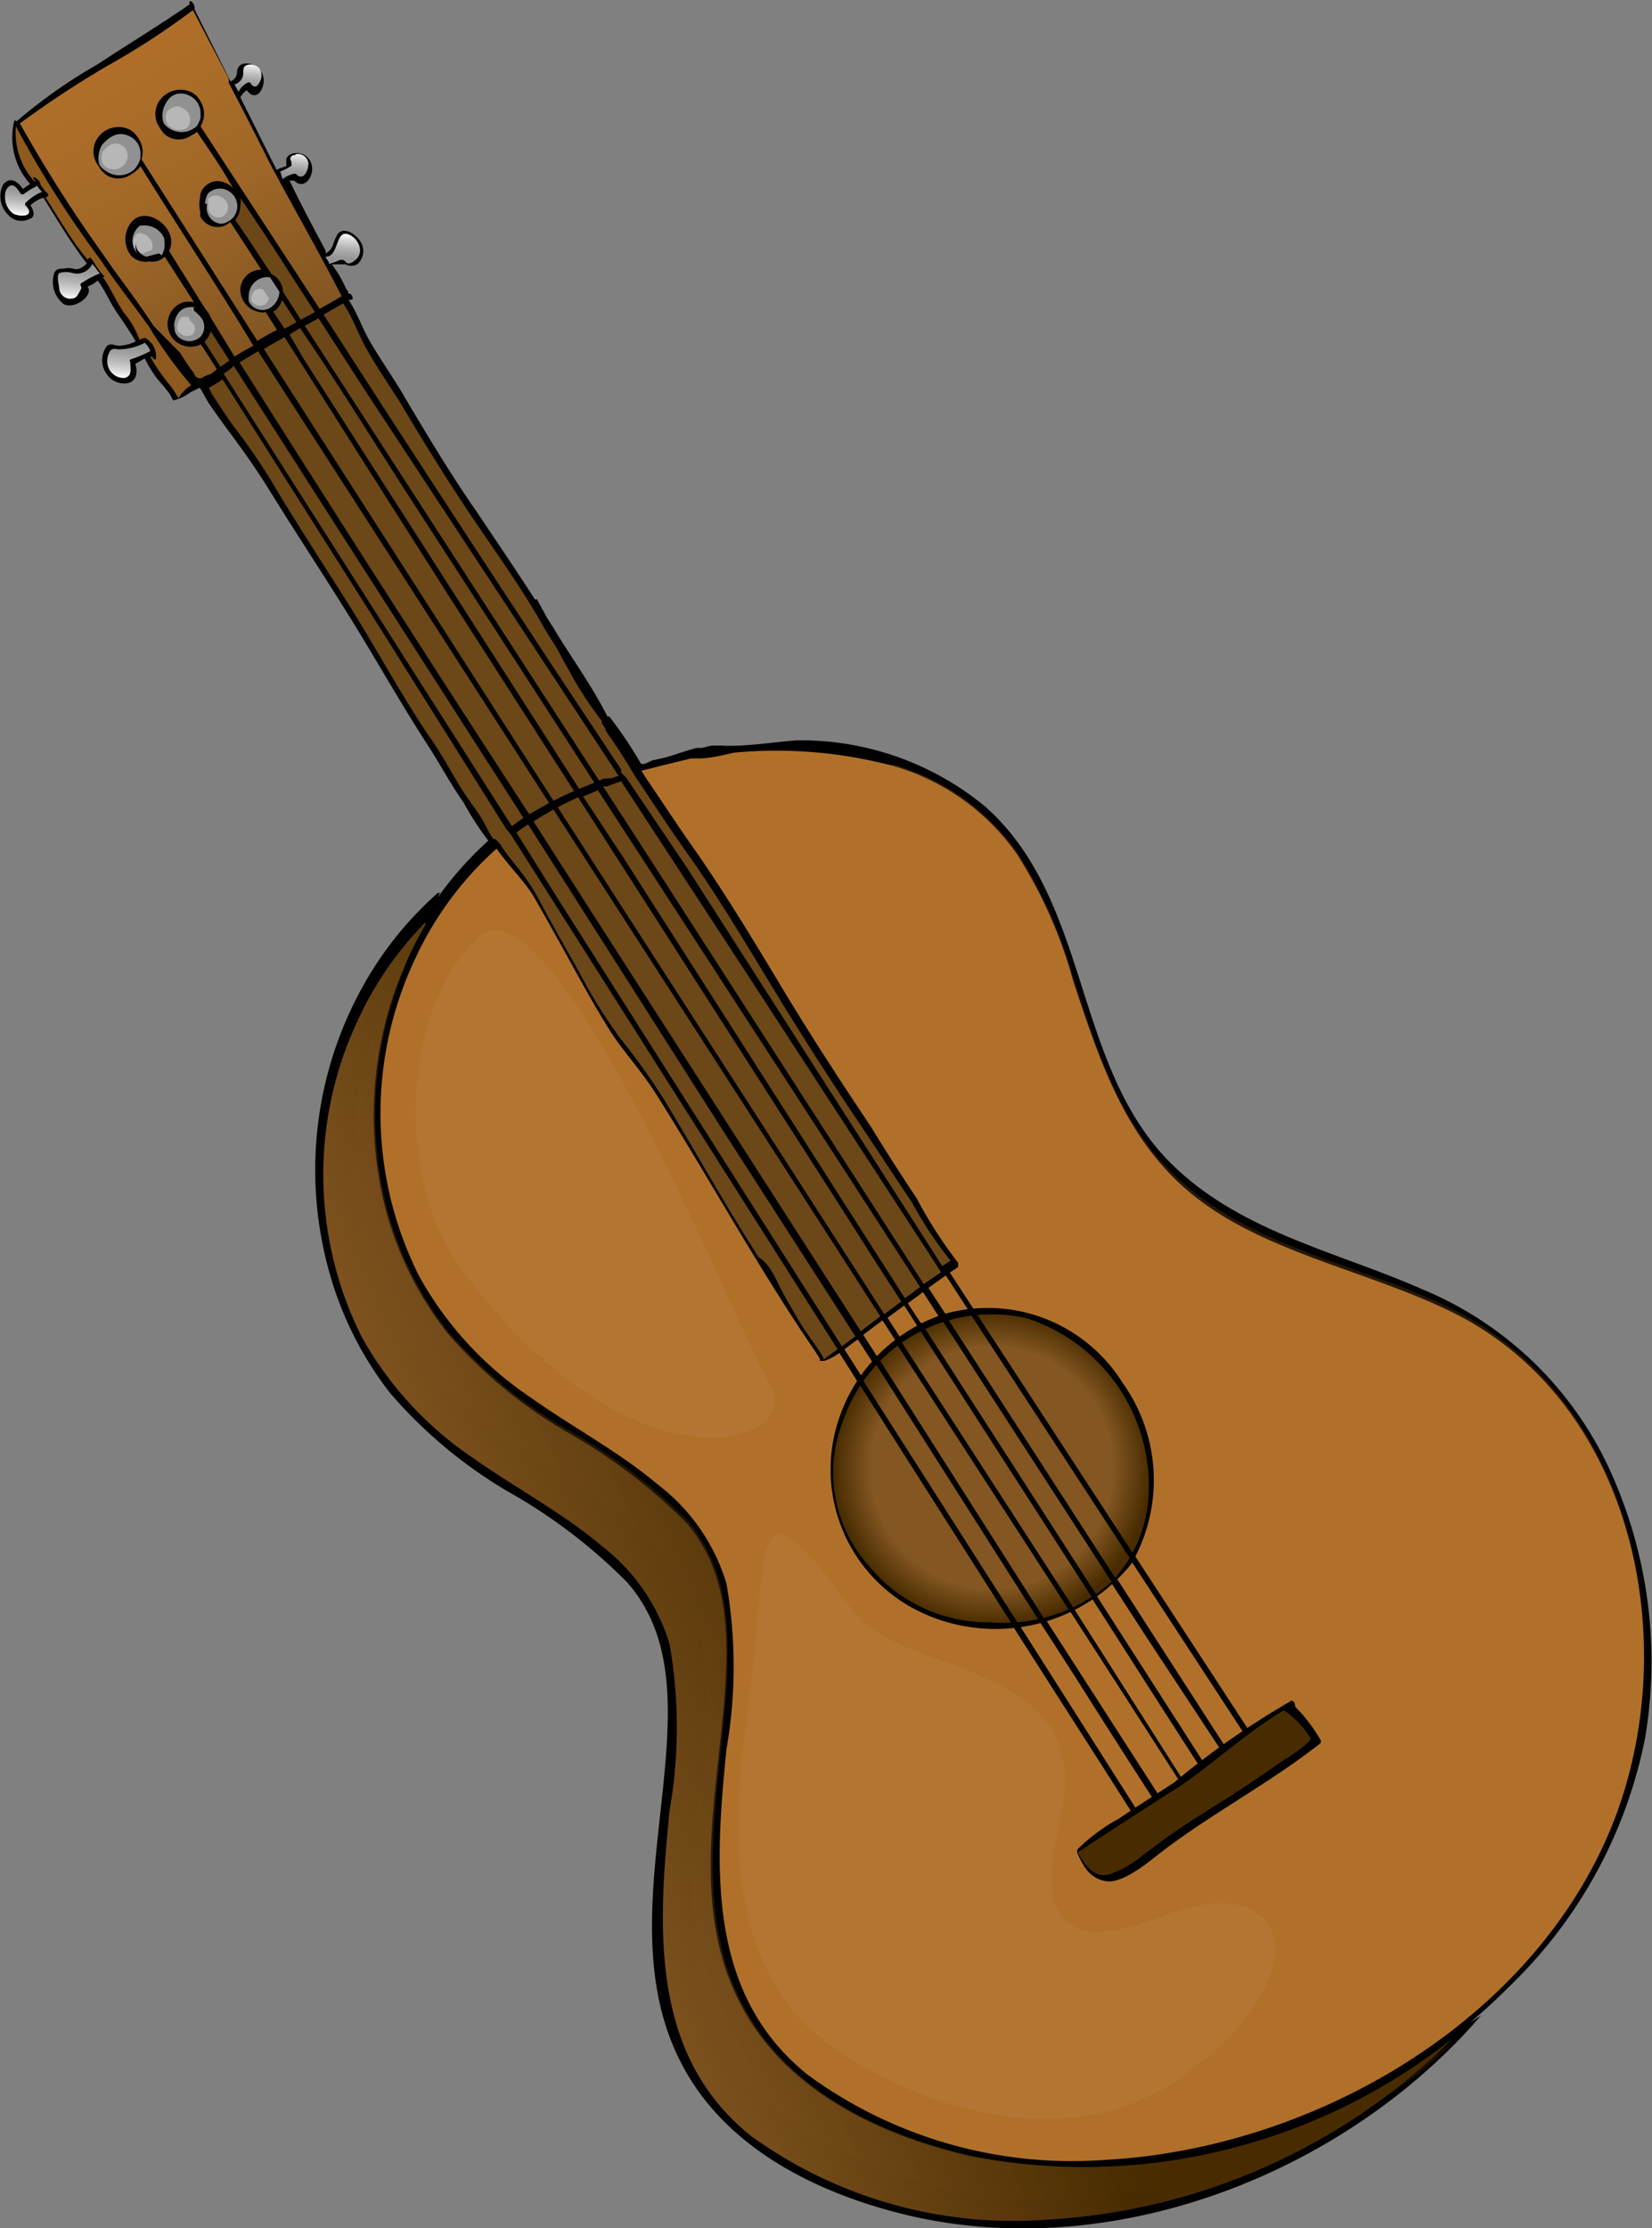 <svg xmlns="http://www.w3.org/2000/svg" xmlns:xlink="http://www.w3.org/1999/xlink" width="45.64" height="61.55" viewBox="0 0 45.64 61.55">
  <rect x="0" y="0" width="45.64" height="61.55" fill="#808080" stroke="none"/>
  <defs>
    <style>
      .cls-1 {
        isolation: isolate;
      }

      .cls-2 {
        fill: url(#linear-gradient);
      }

      .cls-3 {
        opacity: 0.31;
        fill: url(#linear-gradient-2);
      }

      .cls-3, .cls-9 {
        mix-blend-mode: multiply;
      }

      .cls-4, .cls-9 {
        fill: #b1702a;
      }

      .cls-5 {
        fill: #b77b3b;
        opacity: 0.51;
      }

      .cls-6 {
        fill: url(#radial-gradient);
      }

      .cls-7 {
        fill: #6c4718;
      }

      .cls-8 {
        fill: #482c00;
      }

      .cls-9 {
        opacity: 0.21;
      }

      .cls-10 {
        fill: #919191;
      }

      .cls-11 {
        fill: #d1d1d1;
        opacity: 0.61;
      }

      .cls-12 {
        fill: url(#linear-gradient-3);
      }

      .cls-13 {
        fill: url(#linear-gradient-4);
      }

      .cls-14 {
        fill: url(#linear-gradient-5);
      }

      .cls-15 {
        fill: #8e5a1d;
      }

      .cls-16 {
        fill: url(#linear-gradient-6);
      }

      .cls-17 {
        fill: url(#linear-gradient-7);
      }

      .cls-18 {
        fill: url(#linear-gradient-8);
      }

      .cls-19 {
        fill: url(#linear-gradient-9);
      }
    </style>
    <linearGradient id="linear-gradient" x1="-7.79" y1="4.13" x2="-2.36" y2="13.83" gradientTransform="translate(9.91 38.9) rotate(-84.27)" gradientUnits="userSpaceOnUse">
      <stop offset="0" stop-color="#835622"/>
      <stop offset="1" stop-color="#482c00"/>
    </linearGradient>
    <linearGradient id="linear-gradient-2" x1="-7.51" y1="5.13" x2="-2.09" y2="14.83" xlink:href="#linear-gradient"/>
    <radialGradient id="radial-gradient" cx="0.11" cy="17.57" r="7.28" gradientTransform="translate(9.91 38.9) rotate(-84.27)" gradientUnits="userSpaceOnUse">
      <stop offset="0.46" stop-color="#835622"/>
      <stop offset="0.6" stop-color="#482c00"/>
    </radialGradient>
    <linearGradient id="linear-gradient-3" x1="31.85" y1="-12.54" x2="32.75" y2="-12.54" gradientTransform="translate(9.91 38.9) rotate(-84.27)" gradientUnits="userSpaceOnUse">
      <stop offset="0" stop-color="#fff"/>
      <stop offset="0.2" stop-color="#dadada"/>
      <stop offset="0.42" stop-color="#bbb"/>
      <stop offset="0.63" stop-color="#a4a4a4"/>
      <stop offset="0.83" stop-color="#969696"/>
      <stop offset="1" stop-color="#919191"/>
    </linearGradient>
    <linearGradient id="linear-gradient-4" x1="29.68" y1="-10.82" x2="30.71" y2="-10.82" xlink:href="#linear-gradient-3"/>
    <linearGradient id="linear-gradient-5" x1="27.66" y1="-9.25" x2="28.7" y2="-9.25" xlink:href="#linear-gradient-3"/>
    <linearGradient id="linear-gradient-6" x1="31.41" y1="-3.63" x2="32.25" y2="-3.63" gradientTransform="translate(9.91 38.9) rotate(-84.27)" gradientUnits="userSpaceOnUse">
      <stop offset="0" stop-color="#919191"/>
      <stop offset="0.17" stop-color="#969696"/>
      <stop offset="0.37" stop-color="#a4a4a4"/>
      <stop offset="0.58" stop-color="#bbb"/>
      <stop offset="0.8" stop-color="#dadada"/>
      <stop offset="1" stop-color="#fff"/>
    </linearGradient>
    <linearGradient id="linear-gradient-7" x1="33.64" y1="-5.19" x2="34.35" y2="-5.19" xlink:href="#linear-gradient-6"/>
    <linearGradient id="linear-gradient-8" x1="35.92" y1="-6.69" x2="36.67" y2="-6.69" xlink:href="#linear-gradient-6"/>
    <linearGradient id="linear-gradient-9" x1="29.1" y1="-5.74" x2="37.5" y2="-11.56" gradientTransform="translate(9.91 38.9) rotate(-84.27)" gradientUnits="userSpaceOnUse">
      <stop offset="0" stop-color="#835622"/>
      <stop offset="0.06" stop-color="#885923"/>
      <stop offset="0.4" stop-color="#9e6627"/>
      <stop offset="0.72" stop-color="#ac6d29"/>
      <stop offset="1" stop-color="#b1702a"/>
    </linearGradient>
  </defs>
  <title>Asset 7music</title>
  <g class="cls-1">
    <g id="Layer_2" data-name="Layer 2">
      <g id="Layer_1-2" data-name="Layer 1">
        <g>
          <path d="M5.24.12C4.4.7,3.54,1.22,2.69,1.78A14.44,14.44,0,0,0,.46,3.35s-.05-.05-.07,0A1.93,1.93,0,0,0,.83,5.08l-.2.14C.49,5,.26,4.86.08,5.11a.72.72,0,0,0,.14.82.49.49,0,0,0,.59.12C1,6,.92,5.79.84,5.67a1,1,0,0,1,.36-.21c.38.61.76,1.25,1.2,1.82-.11.1-.22.19-.38.14a.52.52,0,0,0-.25,0c-.11,0-.22,0-.27.12a.78.78,0,0,0,.26.86c.31.16.84-.25.66-.48l.16-.08.12-.09c.21.28.34.61.54.9s.35.51.51.78a1.12,1.12,0,0,1-.46.12c-.12,0-.22-.08-.33,0a.65.65,0,0,0,0,.8.58.58,0,0,0,.59.23c.24-.07.25-.33.19-.53L4,9.9a3.36,3.36,0,0,0,.35.57l.18.21.16.2s.07.15.1.18,0,0,0,0v0s0,0,0,0h0l0,0h0a1.26,1.26,0,0,0,.48-.23l.25-.12c.1.15.18.33.27.46s.37.53.56.78c.4.54.78,1.08,1.13,1.65.73,1.18,1.5,2.34,2.23,3.52s1.36,2.31,2.1,3.45c.34.52.63,1.08,1,1.6a7.84,7.84,0,0,0,.68,1.05,9.76,9.76,0,0,0-1.39,1.56l.05-.12-.05,0h0a9.76,9.76,0,0,0-2,2.45A10.43,10.43,0,0,0,9.06,35a9.63,9.63,0,0,0,1.71,3.47A13,13,0,0,0,14,41.18a14.92,14.92,0,0,1,3.32,2.52c1.15,1.3,1.2,3,1.09,4.64-.2,2.88-1,6.06.47,8.76,1.26,2.33,3.85,3.55,6.33,4.12,5.34,1.2,11.23-.95,15-4.78.25-.25.48-.51.71-.77l-.3.19c.41-.34.79-.7,1.16-1.07A13,13,0,0,0,45.45,48a12.72,12.72,0,0,0-1-7.45,9.84,9.84,0,0,0-5.16-4.94C36.89,34.55,34.13,34,32.22,32c-2.58-2.73-2.12-7.16-5-9.72A8,8,0,0,0,22,20.45c-.65.05-1.29.16-1.94.15a3,3,0,0,0-.43,0h0l-.25.06-.15,0-.49.15a4.67,4.67,0,0,1-.71.19l-.22.1h0l-.1,0a11.09,11.09,0,0,0-.88-1.31l-.05,0c-.42-.84-1-1.63-1.48-2.43l-.19-.3c-.09-.17-.19-.34-.27-.5a.06.06,0,0,0-.06,0c-.52-.81-1.06-1.6-1.6-2.41-.7-1-1.36-2.1-2-3.18-.31-.54-.69-1.06-1-1.61-.19-.35-.33-.75-.55-1.08l.08,0c.08,0,0-.21-.09-.17a.09.09,0,0,1,0,0s0,0,0-.05l-.06-.09a4.13,4.13,0,0,0-.22-.42l0,0L9.17,7.3h0l.16,0c.11,0,.11,0,.21,0a.35.35,0,0,0,.33,0,.49.49,0,0,0,.06-.67c-.11-.16-.42-.37-.59-.18a1.2,1.2,0,0,0-.13.28A.44.44,0,0,1,9,7V7l0-.07c-.34-.64-.69-1.29-1-1.94H8s0,0,0,0l0,0,.13,0c.28.28.56-.13.48-.44a.42.42,0,0,0-.45-.32.28.28,0,0,0-.25.15c0,.08,0,.14,0,.21a2.15,2.15,0,0,0-.27.1c-.33-.66-.66-1.32-1-2,0,0,0,0,0,0a.58.58,0,0,1,.18-.2c.07.11.2.2.33.09a.52.52,0,0,0,.11-.51.48.48,0,0,0-.53-.31.23.23,0,0,0-.18.2c0,.15-.06.23-.18.29l-1-2a.12.12,0,0,0,0-.08l0,0C5.32,0,5.2,0,5.24.12Z"/>
          <path class="cls-2" d="M28.94,61.31A12.38,12.38,0,0,1,20.75,59c-2.79-2.23-2.58-5.74-2.25-9a13.29,13.29,0,0,0,0-4.58,5.39,5.39,0,0,0-1.89-2.73c-1.09-.92-2.37-1.59-3.53-2.41A9.76,9.76,0,0,1,10,36.94a10,10,0,0,1-.09-8.81,9.48,9.48,0,0,1,1.84-2.65l0,.07a10.43,10.43,0,0,0-1.11,7.8,9.49,9.49,0,0,0,1.72,3.47,12.91,12.91,0,0,0,3.26,2.71,15.21,15.21,0,0,1,3.33,2.52c1.14,1.3,1.19,3,1.08,4.64-.2,2.88-1,6.06.48,8.76,1.25,2.33,3.84,3.55,6.32,4.11a16.4,16.4,0,0,0,13.32-3.27A17.24,17.24,0,0,1,28.94,61.31Z"/>
          <path class="cls-3" d="M26.87,59.55c-2.47-.56-5.07-1.78-6.32-4.12-1.45-2.7-.67-5.87-.48-8.76C20.18,45,20.13,43.33,19,42a15.21,15.21,0,0,0-3.33-2.52A12.7,12.7,0,0,1,12.4,36.8a9.42,9.42,0,0,1-1.72-3.47,10.53,10.53,0,0,1,.59-6.8,8.9,8.9,0,0,0-.52,1,10,10,0,0,0,.09,8.81,9.76,9.76,0,0,0,3.07,3.35c1.16.82,2.44,1.49,3.53,2.4a5.34,5.34,0,0,1,1.88,2.74,13,13,0,0,1,0,4.58c-.33,3.21-.54,6.73,2.25,9a12.32,12.32,0,0,0,8.19,2.33,17.4,17.4,0,0,0,9.48-3.5c.33-.28.65-.57.95-.88A16.44,16.44,0,0,1,26.87,59.55Z"/>
          <path class="cls-4" d="M18.27,21.15l.82-.2.19,0c.34,0,.68-.09,1-.16a12.56,12.56,0,0,1,4.41.37,6.28,6.28,0,0,1,3.41,2.44,12.76,12.76,0,0,1,1.55,3.5c.76,2.29,1.49,4.54,3.49,6.05s4.83,2,7.13,3.17c5.11,2.65,6.31,9.64,4.07,14.56C42,56.05,36.1,59.37,30.51,59.66a12.35,12.35,0,0,1-8.18-2.34c-2.8-2.23-2.59-5.74-2.26-9a13.29,13.29,0,0,0,0-4.58,5.39,5.39,0,0,0-1.89-2.73c-1.09-.92-2.37-1.59-3.52-2.41a9.69,9.69,0,0,1-3.08-3.35,10,10,0,0,1-.09-8.81,9.3,9.3,0,0,1,2.23-3c.3.44.69.81,1,1.28.38.66.75,1.33,1.12,2s.65,1.17,1,1.73.89,1.14,1.28,1.76c1.5,2.38,2.84,4.84,4.43,7.16l.1.16a0,0,0,0,0,0,.06l0,0s0,0,0,0,0,0,.06,0,0,0,0,0,.06,0,.06,0v0a.05.05,0,0,0,0,0,1.42,1.42,0,0,0,.42-.22q3.48,5.51,7,11l1.32,2.07s.09-.14.06-.19l-5.29-8.33q-1.47-2.32-2.95-4.65l.29-.22L23.7,37l6,9.31q1.21,1.92,2.45,3.83c0,.06.14-.12.11-.17L27.13,42l-3.28-5.13.53-.4q2.39,3.69,4.76,7.38,1.86,2.88,3.71,5.76c0,.07.08-.13,0-.18Q30.43,45.63,28,41.8l-3.48-5.4h0l.46-.34q3.62,5.64,7.22,11.27l1.23,1.91c.05.07.1-.12.07-.17l-5.35-8.34Q26.62,38.34,25.08,36l.42-.31q3.08,4.76,6.16,9.51L34,48.75c.05.06.09-.14.06-.18l-5.16-8-3.25-5,.48-.34,5,7.7,3.57,5.46s.1-.15.06-.2q-2.49-3.82-5-7.65l-3.52-5.39.23-.15a0,0,0,0,0,0-.06s0,0,0-.06a12.39,12.39,0,0,1-1.15-1.79c-.43-.64-.85-1.3-1.28-2-.83-1.24-1.65-2.5-2.42-3.78s-1.54-2.56-2.4-3.8c-.47-.66-.91-1.34-1.36-2l-.14-.22Z"/>
          <path class="cls-5" d="M12.8,35.13c-1.87-2.46-1.74-7.14.37-9.2s7.2,10.85,8.12,12.35S17.67,41.58,12.8,35.13Z"/>
          <path d="M26.07,36.3a4.57,4.57,0,0,0-3,3.26,4.36,4.36,0,0,0,2.43,5,4.82,4.82,0,0,0,5.76-1.37,4.62,4.62,0,0,0-.25-5A4.39,4.39,0,0,0,26.07,36.3Z"/>
          <path class="cls-6" d="M31.74,41.09a3.79,3.79,0,0,1-1,2.57,4.44,4.44,0,0,1-3.38,1.15A4.26,4.26,0,0,1,24,43.25a3.87,3.87,0,0,1-.71-4,0,0,0,0,0,0,0,4.34,4.34,0,0,1,5.07-2.84A4.88,4.88,0,0,1,31.74,41.09Z"/>
          <path class="cls-5" d="M21.78,55.38c1.32,1.82,6.92,4.79,10.85,2s3.11-5.88-.54-4.44-3.15-1.19-2.79-2.72c1-4.46-4.4-3.85-5.76-5.75-2.6-3.62-2.38-2-2.68,1S19.62,52.41,21.78,55.38Z"/>
          <path class="cls-7" d="M16.36,25.22l-1.62-2.53c.18-.12.36-.22.55-.33L18.93,28q2.7,4.18,5.39,8.36l-.54.41Z"/>
          <path class="cls-7" d="M23.63,36.91l-.37.28L15.44,24.87,14.27,23l.14-.11.18-.12L20,31.27Z"/>
          <path class="cls-7" d="M17.31,25.25l-1.9-2.95c.18-.1.37-.19.56-.28l7.41,11.56c.5.79,1,1.58,1.52,2.37l-.47.35Q20.88,30.78,17.31,25.25Z"/>
          <path class="cls-7" d="M17.21,23.67,16.11,22l.41-.17L22,30.27l3.42,5.28-.42.31Z"/>
          <path class="cls-7" d="M18,23.79l-1.34-2.07.12,0h0l.15-.06h0l.23-.08,3.73,5.71L26,35.14l-.48.33Z"/>
          <path d="M35.64,47a22.79,22.79,0,0,0-3.21,2.24c-.5.33-1,.64-1.53,1a5.06,5.06,0,0,0-1.14.85,0,0,0,0,0,0,0l0,0h0l0,.09c.17.37.33.69.78.78s1.16-.5,1.54-.8c1.4-1.07,3-1.91,4.39-3a.09.09,0,0,0,0-.12,4.39,4.39,0,0,0-.69-.9C35.78,47,35.7,46.94,35.64,47Z"/>
          <path class="cls-8" d="M36.2,48c.08.11-.76.64-.86.7-.64.46-1.31.89-2,1.32s-1.23.81-1.81,1.26a3,3,0,0,1-.87.49c-.46.13-.68-.28-.89-.6h0c.89-.59,1.79-1.17,2.7-1.75s1.95-1.56,3-2.18A2.6,2.6,0,0,1,36.2,48Z"/>
          <path class="cls-9" d="M33.23,37.7c7.3,5,10.34,14.41.59,21.4,4.46-1.16,8.62-4.11,10.53-8.3,2.24-4.92,1-11.91-4.07-14.56-2.3-1.19-5-1.6-7.12-3.18s-2.74-3.75-3.49-6a13.39,13.39,0,0,0-1.55-3.5,6.31,6.31,0,0,0-3.42-2.44l-.12,0C29.54,24.58,27.66,33.89,33.23,37.7Z"/>
          <path class="cls-10" d="M7.47,8.5a.42.42,0,0,1-.6-.18.43.43,0,0,0,0-.05h0v0a.36.36,0,0,1,0-.09.54.54,0,0,1,.25-.45.51.51,0,0,1,.34-.07l.26.4A.56.56,0,0,1,7.47,8.5Z"/>
          <path class="cls-10" d="M6.3,6.12h0l0,0a.39.39,0,0,1-.21.06.44.44,0,0,1-.37-.53s-.05-.07-.06,0a.74.74,0,0,1,.08-.3.47.47,0,0,1,.67,0A.48.48,0,0,1,6.3,6.12Z"/>
          <path class="cls-10" d="M5.25,2.65a.54.54,0,0,1,.29.51s0,.07,0,.1a.88.88,0,0,1-.1.22l0,0h0l0,0a.62.62,0,0,1-.76.07.58.58,0,0,1-.16-.15.66.66,0,0,1,.07-.56s0-.05,0,0C4.68,2.66,4.92,2.48,5.25,2.65Z"/>
          <path class="cls-10" d="M4.05,7.09a.39.39,0,0,1-.3-.39s0,0,0,0A.42.42,0,0,0,3.79,7s0,0,0,0a.53.53,0,0,1,.08-.77l.06,0h0a.6.6,0,0,1,.52.21.51.51,0,0,1,.09.16.14.14,0,0,1,0,.06v0a.6.6,0,0,1-.07.39h0l0,0L4.39,7Z"/>
          <path class="cls-10" d="M5.54,9.3A.45.45,0,0,1,5,9.36.33.33,0,0,1,4.83,9s0,0,0,0a.2.2,0,0,0,0,.16A.6.6,0,0,1,5,8.57a.49.49,0,0,1,.37-.08.07.07,0,0,0,0,.1.92.92,0,0,1,.23.25A.42.42,0,0,1,5.54,9.3Z"/>
          <path class="cls-10" d="M2.91,4.71a.46.46,0,0,1-.16-.15A.7.7,0,0,1,2.82,4s0,0,0,0c.2-.22.44-.4.77-.23a.52.52,0,0,1,.29.5s0,.07,0,.1a.73.73,0,0,1-.17.31A.62.62,0,0,1,2.91,4.71Z"/>
          <path class="cls-11" d="M7.32,8.41a.27.27,0,0,1-.38-.12v0h0v0s0,0,0,0A.32.32,0,0,1,7.07,8a.25.25,0,0,1,.2,0l.16.24A.39.39,0,0,1,7.32,8.41Z"/>
          <path class="cls-11" d="M6.12,6h0a.28.28,0,0,1-.13,0,.28.28,0,0,1-.23-.33s0,0,0,0a.32.32,0,0,1,0-.19.3.3,0,0,1,.41,0A.3.3,0,0,1,6.12,6Z"/>
          <path class="cls-11" d="M5.07,3a.34.34,0,0,1,.18.31s0,0,0,.07a.38.38,0,0,1-.06.13l0,0h0v0a.38.38,0,0,1-.47,0,.22.22,0,0,1-.1-.09.4.4,0,0,1,0-.35s0,0,0,0C4.72,3,4.87,2.86,5.07,3Z"/>
          <path class="cls-11" d="M3.94,7a.24.24,0,0,1-.18-.25h0a.21.21,0,0,0,0,.16l0,0a.32.32,0,0,1,.05-.47l0,0h0a.37.37,0,0,1,.32.14l.06.09s0,0,0,0h0a.29.29,0,0,1,0,.24h0l0,0,0,0Z"/>
          <path class="cls-11" d="M5.34,9.22a.27.27,0,0,1-.35,0A.2.2,0,0,1,4.9,9l0,0a.23.23,0,0,0,0,.11A.42.42,0,0,1,5,8.77a.32.32,0,0,1,.23,0,0,0,0,0,0,0,.06,1.07,1.07,0,0,1,.14.16A.26.26,0,0,1,5.34,9.22Z"/>
          <path class="cls-11" d="M2.94,4.62a.28.28,0,0,1-.1-.09.41.41,0,0,1,0-.34s0,0,0,0C3,4,3.14,3.91,3.34,4a.3.3,0,0,1,.18.31.13.13,0,0,1,0,.06.35.35,0,0,1-.1.19A.38.38,0,0,1,2.94,4.62Z"/>
          <path class="cls-12" d="M.72,5.59a.06.06,0,0,0,0,.1C1,6,.52,6,.35,5.89a.59.59,0,0,1-.21-.51.3.3,0,0,1,.12-.24c.13-.09.26.13.31.21a.08.08,0,0,0,.1,0A2,2,0,0,1,1,5.15.05.05,0,0,0,1,5.1l0,0a1.56,1.56,0,0,0,.16.2A1.31,1.31,0,0,0,.72,5.59Z"/>
          <path class="cls-13" d="M2.25,7.82c-.06,0,0,.12,0,.13s-.1.23-.17.27A.31.31,0,0,1,1.64,8c0-.09-.09-.39,0-.46a.64.64,0,0,1,.36,0,.47.47,0,0,0,.55-.25h0l.1.12a.76.76,0,0,0,.11.14A2.81,2.81,0,0,0,2.25,7.82Z"/>
          <path class="cls-14" d="M3.6,9.93a.05.05,0,0,0,0,.07c0,.19.06.39-.16.44A.45.45,0,0,1,3,10.16a.5.5,0,0,1,0-.38c.06-.17.14-.15.28-.13A1.62,1.62,0,0,0,4,9.47a.49.49,0,0,1,.15.23A3.76,3.76,0,0,1,3.6,9.93Z"/>
          <path class="cls-15" d="M5.18,10.71a1.37,1.37,0,0,0-.17.17L4.93,11l0,0h0v0a2.63,2.63,0,0,0-.3-.44,4.91,4.91,0,0,1-.48-.71l.06,0v0c0,.05.08.12.1.05A.58.58,0,0,0,4,9.33H4l0,0s-.05,0,0,0l-.15.05a2.32,2.32,0,0,0-.42-.73c-.22-.32-.36-.67-.59-1l0,0h0s0,0,0,0h0c.05,0,.07,0,0-.06a2.15,2.15,0,0,1-.18-.24c-.05-.07-.1-.19-.18-.24a0,0,0,0,0-.06.06.08.08,0,0,0,0,0h0l0,0C2,6.68,1.64,6.05,1.25,5.44h0l0,0a.06.06,0,0,0,.05-.11,1.3,1.3,0,0,1-.18-.23c0-.07-.08-.16-.16-.2a0,0,0,0,0-.05,0A.14.14,0,0,0,1,5h0l-.06,0A2,2,0,0,1,.44,3.49,29.05,29.05,0,0,0,2.78,7.18c.42.63.9,1.23,1.34,1.85a12.42,12.42,0,0,0,1.16,1.61Z"/>
          <path class="cls-7" d="M16.67,21.51h0l-.12.05L8.42,9l.38-.21,1.29,2,7,10.64-.21.07h0l-.06,0Z"/>
          <path class="cls-7" d="M8.31,8.83l-.49-.77h0a.57.57,0,0,0-.32-.49c-.33-.49-.65-1-1-1.49a.68.68,0,0,0,.14-.41.45.45,0,0,0,0-.2c.69,1,1.38,2.1,2.06,3.15Z"/>
          <path class="cls-7" d="M8.19,8.9l-.33.18-.31-.47a.54.54,0,0,0,.24-.33Z"/>
          <path class="cls-7" d="M8.29,9.06c1,1.47,1.91,2.94,2.86,4.42l5.27,8.14-.42.17L8.4,9.93,8,9.24Z"/>
          <path class="cls-7" d="M12.45,16.54l3.41,5.31q-.29.12-.57.27l-8-12.48.15-.09.42-.24Q10.15,12.93,12.45,16.54Z"/>
          <path class="cls-7" d="M8.27,11.47l6.9,10.71-.55.31q-4-6.15-7.9-12.32a1.4,1.4,0,0,1-.1-.16l.51-.31Z"/>
          <path class="cls-7" d="M6.09,10.13l-.44-.69h0l.09-.11a.71.71,0,0,0,.08-.18l.52.81Z"/>
          <path class="cls-7" d="M6.46,10.11l2.79,4.36,5.21,8.12-.32.23L6.61,11l-.43-.68.11-.07Z"/>
          <path class="cls-16" d="M9.64,6.48c.26.11.44.48.18.7s-.25,0-.36,0-.05,0-.07,0a1.54,1.54,0,0,1-.3.11c0-.07-.07-.13-.1-.2H9C9.37,7.1,9.26,6.31,9.64,6.48Z"/>
          <path class="cls-17" d="M8.05,4.58l0,0a.27.27,0,0,0,0-.09c0-.06-.07-.1,0-.17s.08,0,.12-.06a.29.29,0,0,1,.35.26c0,.21-.15.5-.35.28a0,0,0,0,0-.06,0s-.23.07-.27.13-.07-.12-.1-.19A1.63,1.63,0,0,0,8.05,4.58Z"/>
          <path class="cls-18" d="M6.72,2c0-.09,0-.18.13-.21a.35.35,0,0,1,.31.09.36.36,0,0,1,0,.41c-.07.15-.18.12-.24,0a.07.07,0,0,0-.09,0,.53.53,0,0,0-.24.25h0l-.11-.21A.32.32,0,0,0,6.72,2Z"/>
          <path class="cls-19" d="M6.32,2.17s0,.1,0,.12c.39.74.77,1.49,1.15,2.25C8.13,5.77,8.83,7,9.44,8.18c-.2.12-.4.24-.61.35l-.11-.17L5.54,3.49a.66.66,0,0,0,0-.69.58.58,0,0,0-.21-.23.7.7,0,0,0-.9.18.65.65,0,0,0,0,.8.56.56,0,0,0,.24.24.6.6,0,0,0,.63-.06.42.42,0,0,0,.14-.09h0c.35.52.69,1,1,1.56A.62.62,0,0,0,6,5a.51.51,0,0,0-.47.38.64.64,0,0,1,0,.07h0a.87.87,0,0,0,0,.39l0,.13s0,0,0,0,0,0,0,0a.54.54,0,0,0,.52.3.5.5,0,0,0,.31-.14l.86,1.32a.57.57,0,0,0-.58.54.63.63,0,0,0,.53.63.32.32,0,0,0,.17,0l.31.49-.26.14-.31.18A.35.35,0,0,0,7.1,9.4l-3.19-5a.67.67,0,0,0-.08-.57.76.76,0,0,0-.21-.23.7.7,0,0,0-.9.18.65.65,0,0,0,0,.8A.72.72,0,0,0,3,4.87a.62.62,0,0,0,.63-.06.71.71,0,0,0,.14-.1.41.41,0,0,0,.11-.12C4.9,6.24,6,7.89,7,9.55c-.17.09-.35.19-.52.3L5.82,8.77a.75.75,0,0,0-.15-.24l-1-1.6c.33-.63-.75-1.4-1.12-.67a.73.73,0,0,0,.07.8.54.54,0,0,0,.5.16.48.48,0,0,0,.43-.13l.81,1.26a.64.64,0,0,0-.3,0,.63.63,0,0,0-.18,1.1.65.65,0,0,0,.67.06c.15.23.3.46.44.69l-.16.13h0a.8.8,0,0,0-.25.11s0,0,0,0h0a0,0,0,0,0,0,0h0a.17.17,0,0,1-.22-.13,5.5,5.5,0,0,1-.38-.56L4.24,9C3.81,8.33,3.33,7.73,2.9,7.1A39.08,39.08,0,0,1,.55,3.41,27.17,27.17,0,0,1,2.93,1.84,21,21,0,0,0,5.33.28Z"/>
          <path class="cls-7" d="M13.85,23.35h0l-.11-.12-.06-.05,0,0a.05.05,0,0,0-.05,0c-.12-.17-.2-.36-.31-.55s-.35-.5-.52-.76c-.33-.53-.62-1.09-1-1.61-.75-1.13-1.39-2.32-2.11-3.47s-1.5-2.33-2.21-3.53a16.51,16.51,0,0,0-1-1.45c-.19-.26-.37-.54-.55-.81a1.64,1.64,0,0,1-.16-.29,3.85,3.85,0,0,0,.38-.23q2.19,3.46,4.39,6.93L14,22.92h0a.9.9,0,0,1,.15.19h0l7.21,11.36,1.78,2.8-.4.29h0a.08.08,0,0,0,0-.07c-.09-.15-.19-.3-.29-.44l-.31-.45c-.17-.29-.34-.58-.5-.87s-.37-.84-.68-1l-.36-.57c-.78-1.26-1.51-2.56-2.28-3.83a18.63,18.63,0,0,0-1.17-1.63A14,14,0,0,1,16,26.85c-.37-.66-.75-1.32-1.11-2s-.72-1-1.05-1.49l0,0Z"/>
          <path class="cls-7" d="M10.11,9.61c.28.5.62,1,.91,1.45.64,1.08,1.3,2.15,2,3.19s1.4,2,2,3.07c.11.19.23.37.34.55s.22.42.34.61a9.84,9.84,0,0,0,.93,1.44.1.1,0,0,0,0,.07l.1.14,0,.05s0,0,0,0c.23.32.45.66.66,1l0,0h0l.07.12h0c.08.14.17.27.26.4.45.68.9,1.36,1.36,2,.86,1.23,1.62,2.52,2.4,3.8s1.59,2.53,2.43,3.78c.43.64.85,1.29,1.29,1.94a10.56,10.56,0,0,0,1.06,1.6l-.23.15L19,24,17.3,21.48h0l-.13-.13a.08.08,0,0,1,0-.08Q13,15,8.94,8.69l.54-.31C9.73,8.74,9.9,9.23,10.11,9.61Z"/>
          <polygon points="28.17 44.91 28.04 44.99 23.7 38.17 23.82 38.09 28.17 44.91"/>
          <rect x="26.43" y="36.91" width="0.15" height="8.53" transform="translate(-17.95 20.65) rotate(-32.45)"/>
          <polygon points="29.67 44.43 29.55 44.5 24.75 37.09 24.87 37.01 29.67 44.43"/>
          <polygon points="30.31 44.08 30.19 44.16 25.33 36.61 25.45 36.53 30.31 44.08"/>
          <polygon points="30.84 43.63 30.72 43.71 25.96 36.36 26.09 36.28 30.84 43.63"/>
          <polygon points="31.38 43.03 31.26 43.11 26.76 36.22 26.88 36.13 31.38 43.03"/>
        </g>
      </g>
    </g>
  </g>
</svg>
